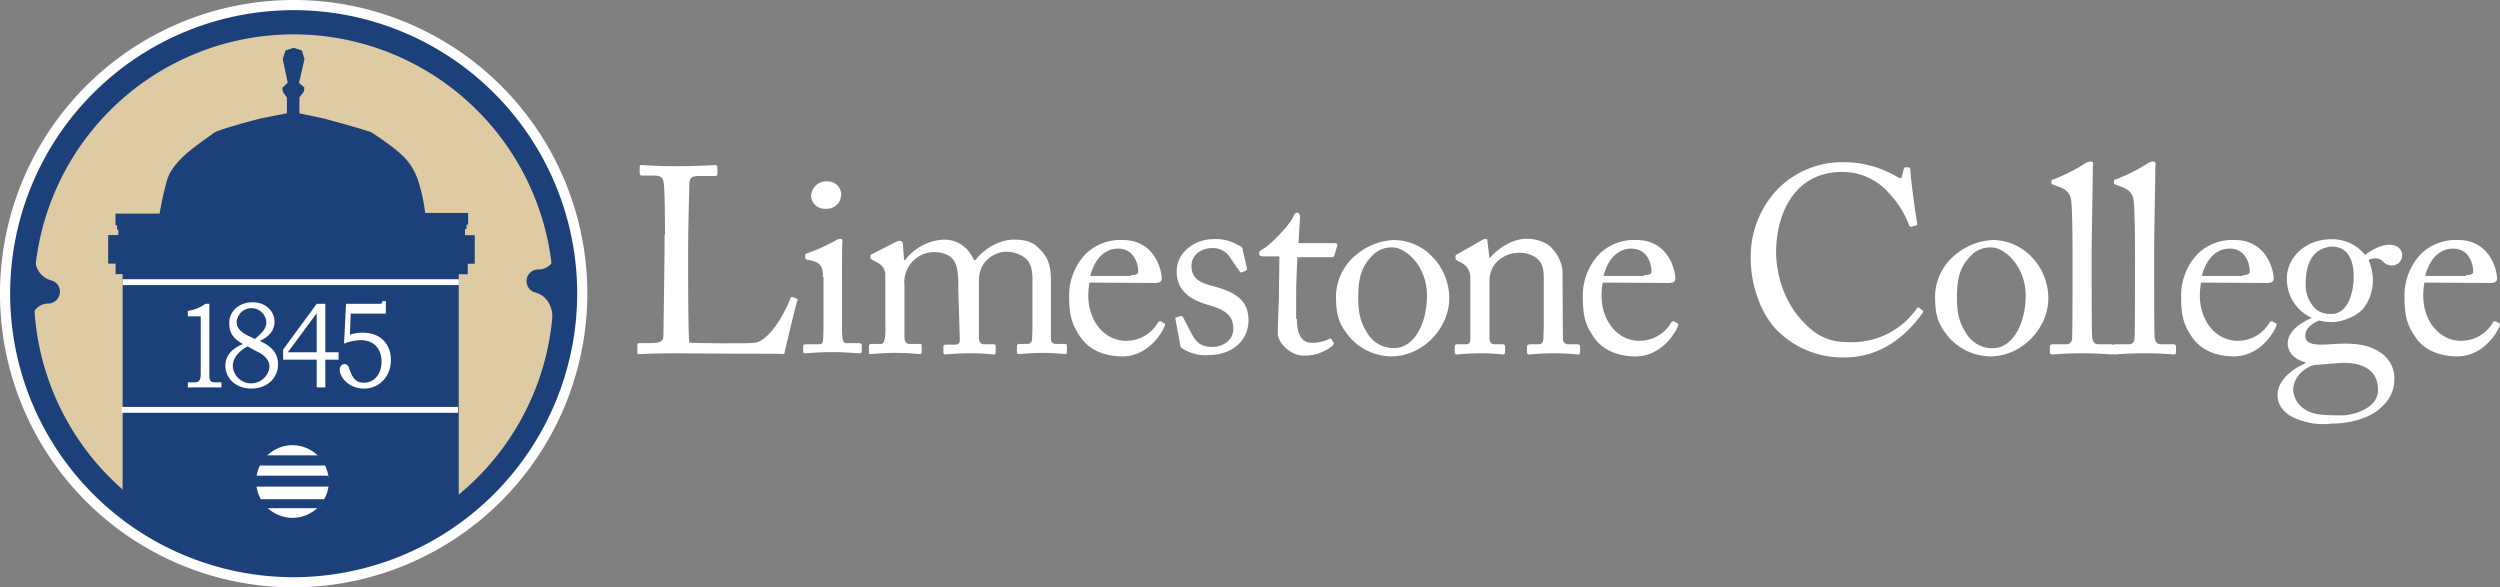 <svg id="Layer_1" data-name="Layer 1" xmlns="http://www.w3.org/2000/svg" viewBox="0 0 640.16 150.4"><rect x="0" y="0" width="640.16" height="150.4" fill="#808080" stroke="none"/><defs><style>.cls-1{fill:#fff;}.cls-2{fill:#decba4;}.cls-3,.cls-4{fill:#1c417a;}.cls-4{opacity:0.99;isolation:isolate;}</style></defs><title>temp-logo-new-color-test</title><path class="cls-1" d="M144.43,76.17a69.5,69.5,0,1,1-69.5-69.6,69.48,69.48,0,0,1,69.5,69.6" transform="translate(-1.03 -0.87)"/><path class="cls-1" d="M76.23,151.27a75.2,75.2,0,1,1,75.2-75.2A75.37,75.37,0,0,1,76.23,151.27Zm0-144a68.9,68.9,0,1,0,68.9,68.9A69,69,0,0,0,76.23,7.27Z" transform="translate(-1.03 -0.87)"/><path class="cls-2" d="M144.33,76.17a69.5,69.5,0,1,1-69.5-69.5A69.48,69.48,0,0,1,144.33,76.17Z" transform="translate(-1.03 -0.87)"/><path class="cls-3" d="M76.23,148.67a72.6,72.6,0,1,1,72.6-72.6A72.72,72.72,0,0,1,76.23,148.67Zm0-139a66.5,66.5,0,1,0,66.5,66.5A66.53,66.53,0,0,0,76.23,9.67Z" transform="translate(-1.03 -0.87)"/><path class="cls-3" d="M32.43,126.67V71.07h-1.8v-2.7h-1.9v-7.3h2.6v-1.4H31v-1.1h-.4v-3h11.3a85.33,85.33,0,0,1,1.9-8.6c1.7-5.3,7.9-9,11.9-12,1.2-1,12.2-3.8,12.2-3.8l6.6-1.3v-4l-1-1.4-.2-1.1,1.4-1.3L73.43,16l.7-2.2,2.1-.7,2.1.7L79,16l-1.4,6.1,1.4,1.2-.2,1.1-1.1,1.4v4.1l6.2,1.3s11.6,3.1,12.5,3.7c6.7,4.6,9.7,6.7,11.6,11.9a43.81,43.81,0,0,1,1.9,8.6h11v3h-.4v1.1h-.4v1.6h2.5v7.3h-1.8v2.7h-2.3v57.8A65.73,65.73,0,0,1,75,145.67c-26.6,0-42.6-19-42.6-19" transform="translate(-1.03 -0.87)"/><path class="cls-1" d="M49.13,80.47a10.16,10.16,0,0,0,4.5-1.8h1v18.2c0,1.3.2,1.9,1.4,1.9h1.7v1.3h-8.6v-1.3h1.7c1.3,0,1.6-.7,1.6-2.3V81.87h-3.3Z" transform="translate(-1.03 -0.87)"/><path class="cls-1" d="M65.73,78.27c3.4,0,5.6,2.3,5.6,5,0,2.1-1.3,3.8-3.8,4.9,3,1.3,4.7,3.1,4.7,6,0,3.3-2.6,6.2-6.8,6.2s-6.7-2.8-6.7-5.9c0-2.4,1.6-4.4,4.5-5.5-2.3-1.3-3.5-2.7-3.5-5.2-.1-3.2,2.5-5.5,6-5.5" transform="translate(-1.03 -0.87)"/><path class="cls-3" d="M64.43,89.57c-2.3,1.2-3.8,3.1-3.8,5a4.72,4.72,0,0,0,9.4.3c0-1.8-1.2-3.1-3.6-4.2Z" transform="translate(-1.03 -0.87)"/><path class="cls-3" d="M66.33,87.67c1.5-1.4,2.9-2.4,2.9-4.3a3.81,3.81,0,0,0-7.6-.1c0,1.7,1.1,2.7,3.2,3.7Z" transform="translate(-1.03 -0.87)"/><polygon class="cls-1" points="81.1 77.8 83.3 77.8 83.3 90.2 86.7 90.2 86.7 92.1 83.3 92.1 83.3 99.2 81.1 99.2 81.1 92.1 72.5 92.1 72.5 89.5 81.1 77.8"/><polygon class="cls-3" points="81.1 90.2 81.1 80.2 73.7 90.2 81.1 90.2"/><path class="cls-1" d="M89.63,78.67h8.5c.6,0,.8-.1.8-.7h.9v3.2h-9l-.2,5.4a9.75,9.75,0,0,1,3.4-.5c4.4,0,7.1,2.9,7.1,7s-2.9,7.3-6.9,7.3-6.2-3-6.2-4.8a1.37,1.37,0,0,1,1.2-1.5,1.33,1.33,0,0,1,1.1.8c.8,2.4,1.5,4,3.9,4,2.7,0,4.5-2.3,4.5-5.4,0-3.3-2-5.5-5.3-5.5a11.77,11.77,0,0,0-4.3.9Z" transform="translate(-1.03 -0.87)"/><rect class="cls-1" x="31.4" y="71.5" width="86.1" height="1.5"/><rect class="cls-1" x="31.2" y="104.2" width="86.1" height="1.5"/><path class="cls-1" d="M6.73,62.57s-2.1,10.5,6.5,13.1c0,0-8.5,0-7.1,10.4" transform="translate(-1.03 -0.87)"/><path class="cls-3" d="M6.23,89c-1.5,0-.5-29.7,1-29.5a3,3,0,0,1,2.7,3.1L9.83,67c.6,4.6,3.5,5.4,4.4,5.7a2.9,2.9,0,0,1,2.1,3.3,3,3,0,0,1-3,2.6h0a4.23,4.23,0,0,0-4,3L9.23,86a3.15,3.15,0,0,1-3,3Z" transform="translate(-1.03 -0.87)"/><path class="cls-3" d="M146,59.47c1.5,0,.6,29.7-1,29.5s-2.1-1.6-2-3.1l-.5-4.4c-.6-4.6-3.5-5.4-4.4-5.7a3,3,0,0,1,.9-5.9h0a4.23,4.23,0,0,0,4-3l.1-4.5a3,3,0,0,1,2.9-2.9Z" transform="translate(-1.03 -0.87)"/><path class="cls-1" d="M85.23,124.17a9.3,9.3,0,1,1-9.3-9.3,9.35,9.35,0,0,1,9.3,9.3" transform="translate(-1.03 -0.87)"/><path class="cls-4" d="M66.63,125.47a8.87,8.87,0,0,1-.1-1.3,14.23,14.23,0,0,1,.1-1.5h18.5a7.3,7.3,0,0,1,.2,1.5v1.3Z" transform="translate(-1.03 -0.87)"/><path class="cls-4" d="M67.13,120.17s.4-.7.8-1.3a8.61,8.61,0,0,1,1.4-1.4h13.1a9.77,9.77,0,0,1,1.3,1.4,6.09,6.09,0,0,1,.7,1.2H67.13Z" transform="translate(-1.03 -0.87)"/><path class="cls-4" d="M69.53,131s-.8-.6-1.4-1.1a11.27,11.27,0,0,1-1-1.2h17.2a5.8,5.8,0,0,1-1,1.2,6.35,6.35,0,0,0-.8,1.1Z" transform="translate(-1.03 -0.87)"/><path class="cls-1" d="M171.33,60.93c0-4.4-.1-11.5-.3-12.7-.1-1.7-.5-2.4-2.5-2.4h-3.2c-.4,0-.5-.4-.5-.7v-1.5c0-.4.1-.5.5-.5.8,0,3.2.3,8.7.3,6.6,0,9.4-.3,10-.3s.7.3.7.5v1.8c0,.4-.1.5-.7.5h-4.1c-2.1,0-2.4.7-2.4,2.6,0,.9-.3,11.1-.3,15.8v5.8c0,1.2,0,15.7.3,18.5,1.5.1,14.8.3,16.9,0,4-.7,8.1-8.7,9-11.4.1-.3.3-.4.5-.3l1.1.4c.3.1.3.3.1.7s-2.9,11.6-3.3,13.5c-.9-.1-6.2-.1-12.2-.1s-12.7-.1-16.2-.1c-2.6,0-4.6.1-6.1.1-1.3.1-2.1.1-2.6.1s-.5-.1-.5-.5v-1.8c0-.4.1-.5.5-.5H168c2.5,0,2.9-.9,2.9-1.8,0-1.3.3-18.1.3-22.2v-3.8Z" transform="translate(-1.03 -0.87)"/><path class="cls-1" d="M211.73,71.53c0-2.2-.4-3.6-3.8-4.1-.5-.1-.7-.3-.7-.5v-.7c0-.3.1-.4.5-.5a45.14,45.14,0,0,0,7.3-3.3,2.42,2.42,0,0,1,1.3-.4c.4,0,.4.4.4.8-.1,1.2-.1,5.4-.1,11v7.4c0,2.6,0,5,.1,5.8.1,1.3.4,1.7,1.1,1.7H221a.63.63,0,0,1,.7.7v1.2c0,.5-.1.7-.7.7s-3.7-.3-6.5-.3c-4,0-6.6.3-7.3.3-.4,0-.5-.1-.5-.5v-1.3c0-.4.3-.5.7-.5h3.3c.8,0,1.1-.3,1.1-1.3.1-2,.1-4.1.1-6.2v-9.8h-.2v-.2Zm-3-20.6a3.85,3.85,0,0,1,4.1-3.6,3.4,3.4,0,0,1,3.6,3.3,3.7,3.7,0,0,1-4,3.7A3.47,3.47,0,0,1,208.73,50.93Z" transform="translate(-1.03 -0.87)"/><path class="cls-1" d="M246.43,73.93c0-5-.9-6.3-2-7.3a7.39,7.39,0,0,0-4.4-1.2,7.69,7.69,0,0,0-7.4,8.5v13.3c0,1.1.4,1.7,1.3,1.7h2.4c.7,0,.7.1.7.7v1.1c0,.5,0,.8-.5.8-.7,0-2.4-.3-6.2-.3-3.6,0-5.7.3-6.3.3-.4,0-.5-.1-.5-.7v-1.2c0-.5.1-.7.8-.7h2.2c.7,0,.9-.4,1.1-1.7s.1-2.4.1-3.6v-12a3.53,3.53,0,0,0-1.8-3.4l-1.5-.8c-.4-.3-.5-.4-.5-.5v-.5a.55.55,0,0,1,.4-.5l5.9-3a3,3,0,0,1,1.3-.4c.4,0,.7.5.7.9l.3,4h.3a13.19,13.19,0,0,1,9.9-5.2c3.6,0,6.2,2,7.7,5.2h.4c2-2.6,5.8-5.2,9.9-5.2,2.4,0,4.5.4,6.1,2s3.3,3.2,3.3,8.3v15.1c0,1.1.7,1.3,1.5,1.3h1.8c.7,0,.8.1.8.7v1.2c0,.5-.1.7-.5.7s-2.4-.3-5.5-.3c-3.4,0-5.8.3-6.3.3s-.5-.3-.5-.7v-1.2c0-.5.1-.7.9-.7H264a1.16,1.16,0,0,0,1.3-1.3c.1-1.6.1-4,.1-5.4v-10c0-2.2-.4-4.2-2-5.4a8.26,8.26,0,0,0-5-1.5,7.39,7.39,0,0,0-5.8,3.6c-1.1,2-.9,3.8-.9,6.9v11.6c0,.9.4,1.6,1.3,1.6h2.2c.7,0,.8.1.8.7v1.1c0,.5-.1.8-.5.8s-2.2-.3-6.1-.3c-3.7,0-5.9.3-6.3.3s-.5-.3-.5-.7v-1.1c0-.5.1-.7.7-.7h2c1.1,0,1.5-.3,1.5-1.2l-.4-14Z" transform="translate(-1.03 -0.87)"/><path class="cls-1" d="M280,73.23a19.43,19.43,0,0,0-.3,3.3c0,6.6,4.2,11.6,9.6,11.6a9.35,9.35,0,0,0,8.2-4.6.67.67,0,0,1,.7-.4l.9.5c.3.1.4.3,0,1.1-1.2,2.6-4.8,7.4-10.7,7.4-3.8,0-8.1-1.2-10.6-4.8-2.4-3.4-3-5.9-3-10.7a15.47,15.47,0,0,1,4.2-10.7,12.78,12.78,0,0,1,9.6-3.6c7.8,0,9.9,7.3,9.9,9.9,0,.9-.8,1.1-1.8,1.1l-16.7-.1Zm10.7-1.9c1.3,0,1.8-.4,1.8-.9,0-1.6-.8-5.9-5.2-5.9-2.9,0-5.8,2-7.1,7h10.4v-.2Z" transform="translate(-1.03 -0.87)"/><path class="cls-1" d="M303.63,90a1,1,0,0,1-.4-.9l-1.2-6.5c-.1-.4.1-.5.4-.5l.9-.3c.3-.1.5.1.7.4l1.7,3.3c1.3,2.5,2.2,4.2,5.8,4.2,2.4,0,5.3-1.5,5.3-4.6s-1.5-4.8-6.6-6.2c-4-1.2-7.9-3.3-7.9-8.6,0-4.6,4.4-8.2,9.5-8.2a11.23,11.23,0,0,1,6.2,1.5c1.1.5,1.2.8,1.2,1.2l1.1,4.8c0,.3-.1.5-.5.7l-.8.3c-.3.1-.4,0-.7-.4l-2.2-3.2a5.15,5.15,0,0,0-4.8-2.6c-2.5,0-5.2,1.6-5.2,4.5,0,4,3.2,4.6,6.5,5.5,4.9,1.5,8.1,3.4,8.1,8.6-.1,5.4-4.5,8.8-10.3,8.8A10.87,10.87,0,0,1,303.63,90Z" transform="translate(-1.03 -0.87)"/><path class="cls-1" d="M333.13,82.73c0,5,2.2,5.9,3.6,5.9a9.73,9.73,0,0,0,4.5-.9c.4-.3.7-.1.8.1l.4.7c.3.3.1.5-.1.8a11.28,11.28,0,0,1-7.5,2.6c-3.3,0-6.6-3.2-6.6-5.7,0-2.8.3-8.7.3-9.6v-1.5c0-1.2.1-5.7.1-8.6h-4.1c-.7,0-1.1-.3-1.1-.8s.4-.8,1.2-1.2c1.6-.9,6.9-6.2,7.7-8.5.3-.5.5-.7.9-.7s.7.5.7,1.1l-.4,6.7h9.4c.4,0,.7.4.5.7l-.7,2.4c-.1.4-.3.5-.7.5h-8.8c-.1,3.2-.3,6.3-.3,9.5v6.3h.2v.2Z" transform="translate(-1.03 -0.87)"/><path class="cls-1" d="M346.83,87.43c-3.2-3.7-3.7-6.2-3.7-11a14.08,14.08,0,0,1,5.8-10.8,15.81,15.81,0,0,1,9.1-3.3,13.84,13.84,0,0,1,9.5,4,15.27,15.27,0,0,1,4.6,11c0,7.4-6.6,14.8-14.9,14.8A14.45,14.45,0,0,1,346.83,87.43Zm19.6-10.9c0-7.5-5.4-12.3-8.8-12.3a6.64,6.64,0,0,0-5.2,2.1c-2.6,2.6-3.6,5.4-3.6,10.6,0,3.8.4,6.3,2.5,9.5A7.77,7.77,0,0,0,358,90C363.13,90,366.43,83.73,366.43,76.53Z" transform="translate(-1.03 -0.87)"/><path class="cls-1" d="M401.23,87.53a1.36,1.36,0,0,0,1.5,1.5h2.1c.7,0,.8.3.8.7v1.1c0,.5-.1.8-.5.8s-2.5-.3-6.5-.3c-3.4,0-5.5.3-6.1.3-.4,0-.5-.3-.5-.8v-1.1c0-.5.3-.7.9-.7h2c.8,0,1.3-.4,1.3-1.6.1-1.7.1-4,.1-5.7v-8.8c0-2.6,0-4.6-2-6.1a7.48,7.48,0,0,0-4.9-1.2,7.91,7.91,0,0,0-5.4,2.6,7,7,0,0,0-1.6,4.6v14c0,1.8.3,2.2,1.6,2.2h1.7a.63.63,0,0,1,.7.7v1.2c0,.4-.1.7-.5.7s-2.2-.3-5.8-.3c-3.4,0-5.5.3-6.1.3-.4,0-.5-.3-.5-.7v-1.2c0-.4.1-.7.7-.7h2c.9,0,1.3-.3,1.3-1.3V71.93a4.21,4.21,0,0,0-2.8-4l-.5-.3c-.5-.3-.5-.4-.5-.7v-.4c0-.4.3-.5.7-.7l5.8-3.3a2.77,2.77,0,0,1,1.2-.5c.4,0,.5.3.5.8l.5,4.1h.1c2-2.4,5.8-4.9,9.2-4.9a10.15,10.15,0,0,1,5.7,1.5,10,10,0,0,1,3.7,6.5l.1,17.5Z" transform="translate(-1.03 -0.87)"/><path class="cls-1" d="M411.43,73.23a19.43,19.43,0,0,0-.3,3.3c0,6.6,4.2,11.6,9.6,11.6a9.35,9.35,0,0,0,8.2-4.6.67.67,0,0,1,.7-.4l.9.5c.3.1.4.3,0,1.1-1.2,2.6-4.8,7.4-10.7,7.4-3.8,0-8.1-1.2-10.6-4.8-2.4-3.4-2.9-5.9-2.9-10.7a15.47,15.47,0,0,1,4.2-10.7,12.78,12.78,0,0,1,9.6-3.6c7.8,0,9.9,7.3,9.9,9.9,0,.9-.8,1.1-1.8,1.1l-16.8-.1Zm10.7-1.9c1.3,0,1.8-.4,1.8-.9,0-1.6-.8-5.9-5.2-5.9-2.9,0-5.8,2-7.1,7H422v-.2Z" transform="translate(-1.03 -0.87)"/><path class="cls-1" d="M456.63,86c-4.9-4.6-7.3-12.4-7.3-18.9a25,25,0,0,1,6.9-17.8,23.24,23.24,0,0,1,16.9-6.9,26.75,26.75,0,0,1,13.6,3.7c.9.5,1.2.5,1.3,0l.5-2c.1-.4.3-.4.9-.4s.8.1.8,1.1c0,1.3,1.3,11.2,1.7,13.1.1.4,0,.7-.3.7l-1.1.3c-.4.1-.5,0-.7-.5a24.55,24.55,0,0,0-5.3-8.3,15.76,15.76,0,0,0-11.8-5.2c-12.2,0-16.9,10.7-16.9,20.6,0,4,1.2,11.5,6.5,17.3,4.6,5.2,8.5,5.7,12.9,5.7a20.21,20.21,0,0,0,16.6-8.6c.3-.4.4-.4.5-.3l.9.7c.3.1.4.3.1.7-4.1,5.8-10.6,11.4-20.1,11.4A23.75,23.75,0,0,1,456.63,86Z" transform="translate(-1.03 -0.87)"/><path class="cls-1" d="M500.23,87.43c-3.2-3.7-3.7-6.2-3.7-11a14.08,14.08,0,0,1,5.8-10.8,15.81,15.81,0,0,1,9.1-3.3,13.84,13.84,0,0,1,9.5,4,15.27,15.27,0,0,1,4.6,11c0,7.4-6.6,14.8-14.9,14.8A14.45,14.45,0,0,1,500.23,87.43Zm19.5-10.9c0-7.5-5.4-12.3-8.8-12.3a6.64,6.64,0,0,0-5.2,2.1c-2.6,2.6-3.6,5.4-3.6,10.6,0,3.8.4,6.3,2.5,9.5a7.77,7.77,0,0,0,6.7,3.6C516.43,90,519.73,83.73,519.73,76.53Z" transform="translate(-1.03 -0.87)"/><path class="cls-1" d="M536.63,71.13c0,3.6,0,13.7.1,15.8.1,1.2.4,2.1,1.7,2.1h3c.7,0,.8.3.8.7v1.2c0,.4-.1.7-.4.7-.5,0-3.4-.3-7.7-.3s-7,.3-7.7.3c-.4,0-.5-.3-.5-.7v-1.2c0-.5.1-.7.9-.7h3.3c.8,0,1.5-.5,1.5-1.7.1-2.1.1-13.7.1-17.6v-4.3c0-4.8-.1-11-.3-12.7-.1-2.2-1.2-3.4-3.4-4.1l-1.3-.5c-.4-.1-.4-.3-.4-.4v-.5c0-.3.3-.4.7-.5a45.17,45.17,0,0,0,7.9-4,2.87,2.87,0,0,1,1.5-.5c.5,0,.7.4.5,1.2,0,3.7-.3,17.7-.3,21.5v6.2Z" transform="translate(-1.03 -0.87)"/><path class="cls-1" d="M552.63,71.13c0,3.6,0,13.7.1,15.8.1,1.2.4,2.1,1.7,2.1h3c.7,0,.8.3.8.7v1.2c0,.4-.1.7-.4.7-.5,0-3.4-.3-7.7-.3s-7,.3-7.7.3c-.4,0-.5-.3-.5-.7v-1.2c0-.5.1-.7.9-.7h3.3c.8,0,1.5-.5,1.5-1.7.1-2.1.1-13.7.1-17.6v-4.3c0-4.8-.1-11-.3-12.7-.1-2.2-1.2-3.4-3.4-4.1l-1.3-.5c-.4-.1-.4-.3-.4-.4v-.5c0-.3.3-.4.7-.5a45.17,45.17,0,0,0,7.9-4,2.87,2.87,0,0,1,1.5-.5c.5,0,.7.4.5,1.2,0,3.7-.3,17.7-.3,21.5v6.2Z" transform="translate(-1.03 -0.87)"/><path class="cls-1" d="M564.63,73.23a19.43,19.43,0,0,0-.3,3.3c0,6.6,4.2,11.6,9.6,11.6a9.35,9.35,0,0,0,8.2-4.6.67.67,0,0,1,.7-.4l.9.5c.3.1.4.3,0,1.1-1.2,2.6-4.8,7.4-10.7,7.4-3.8,0-8.1-1.2-10.6-4.8-2.4-3.4-2.9-5.9-2.9-10.7a15.47,15.47,0,0,1,4.2-10.7,12.78,12.78,0,0,1,9.6-3.6c7.8,0,9.9,7.3,9.9,9.9,0,.9-.8,1.1-1.8,1.1l-16.8-.1Zm10.7-1.9c1.3,0,1.8-.4,1.8-.9,0-1.6-.8-5.9-5.2-5.9-2.9,0-5.8,2-7.1,7h10.4l.1-.2Z" transform="translate(-1.03 -0.87)"/><path class="cls-1" d="M587.63,107.43c-2.4-1.5-3.4-3.3-3.4-5.4,0-3.8,3.8-6.7,7.1-8.1v-.3c-2.8-.7-4.5-2.6-4.5-4.8,0-3.3,3.7-5.5,6.1-6.5v-.1a10.81,10.81,0,0,1-6.3-10.3c0-4.4,4-9.8,11.5-9.8a10.74,10.74,0,0,1,8.5,4c1.8-1.3,4.1-2.6,6.3-2.6s3.3,1.5,3.2,2.8a2.56,2.56,0,0,1-2.6,2.5,3.05,3.05,0,0,1-2.4-1.1,2.63,2.63,0,0,0-1.5-.7,4.51,4.51,0,0,0-2.1.4,13,13,0,0,1,1.1,5.2,11.54,11.54,0,0,1-2.5,7.3c-1.7,2-5.5,3.4-7.8,3.4a10.92,10.92,0,0,1-3.4-.4c-1.3.5-3.6,1.8-3.6,3.8,0,2.8,3.4,2.5,7.9,2.2,5.5-.3,8.8.4,11.6,2.4a7.73,7.73,0,0,1,3.3,6.5c0,3.2-1.2,5.8-4.5,8.3-1.7,1.3-5.8,3.2-11.5,3.2A17.79,17.79,0,0,1,587.63,107.43Zm22.3-7c0-4-3-7-9.8-6.6l-6.5.5c-2.1.5-5.4,2.8-5.4,6.5a6.39,6.39,0,0,0,2.6,4.6c2.2,1.6,4.6,1.8,9.5,1.8C602.83,107.43,610.33,105.63,609.93,100.43Zm-6.2-28.8c0-2.9-.7-4.8-1.8-6.1a5,5,0,0,0-3.3-1.5,6.47,6.47,0,0,0-4.8,1.8c-2.1,2.2-2.4,5.4-2.4,7.9a8.75,8.75,0,0,0,2.1,5.8,5.3,5.3,0,0,0,4.1,1.7C602.13,81.63,603.73,75.93,603.73,71.63Z" transform="translate(-1.03 -0.87)"/><path class="cls-1" d="M621.83,73.23a19.43,19.43,0,0,0-.3,3.3c0,6.6,4.2,11.6,9.6,11.6a9.35,9.35,0,0,0,8.2-4.6.67.67,0,0,1,.7-.4l.9.5c.3.1.4.3,0,1.1-1.2,2.6-4.8,7.4-10.7,7.4-3.8,0-8.1-1.2-10.6-4.8-2.4-3.4-2.9-5.9-2.9-10.7a15.47,15.47,0,0,1,4.2-10.7,12.78,12.78,0,0,1,9.6-3.6c7.8,0,9.9,7.3,9.9,9.9,0,.9-.8,1.1-1.8,1.1l-16.8-.1Zm10.7-1.9c1.3,0,1.8-.4,1.8-.9,0-1.6-.8-5.9-5.2-5.9-2.9,0-5.8,2-7.1,7h10.4l.1-.2Z" transform="translate(-1.03 -0.87)"/></svg>